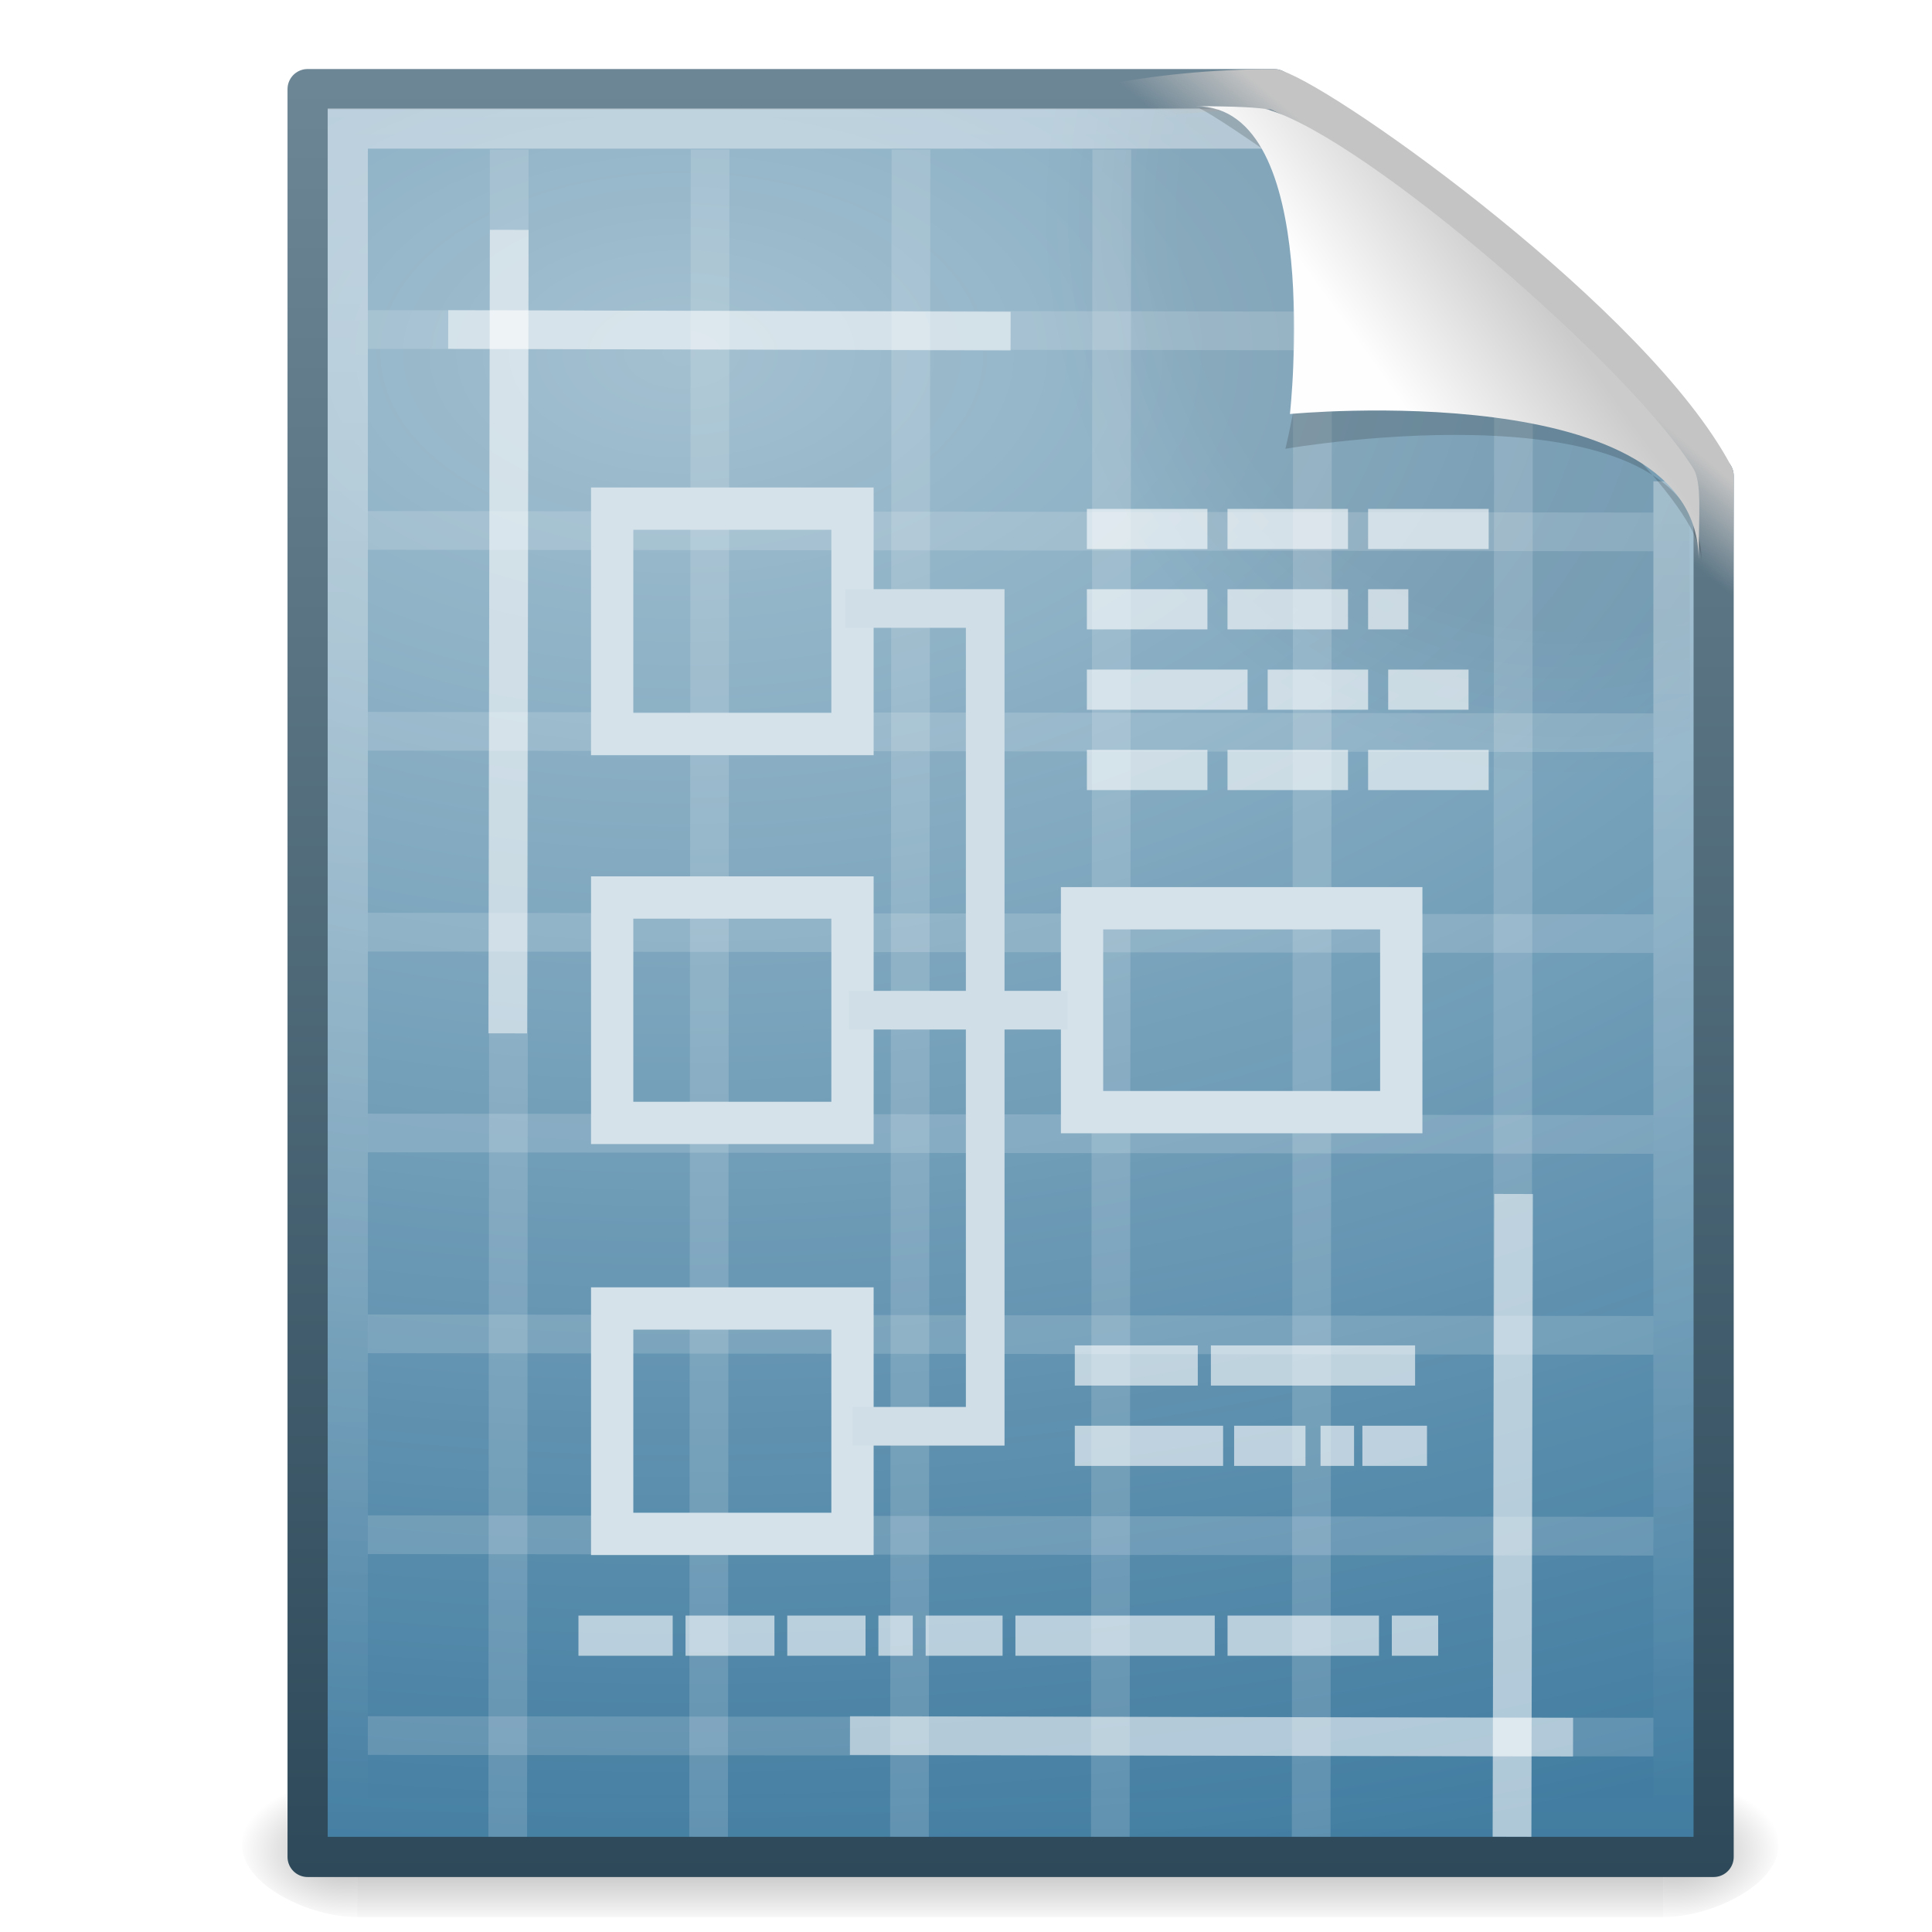 <?xml version="1.0" encoding="UTF-8" standalone="no"?>
<!-- Created with Inkscape (http://www.inkscape.org/) -->

<svg
   xmlns:dc="http://purl.org/dc/elements/1.1/"
   xmlns:cc="http://creativecommons.org/ns#"
   xmlns:rdf="http://www.w3.org/1999/02/22-rdf-syntax-ns#"
   xmlns:svg="http://www.w3.org/2000/svg"
   xmlns="http://www.w3.org/2000/svg"
   xmlns:xlink="http://www.w3.org/1999/xlink"
   xmlns:sodipodi="http://sodipodi.sourceforge.net/DTD/sodipodi-0.dtd"
   xmlns:inkscape="http://www.inkscape.org/namespaces/inkscape"
   width="64"
   height="64"
   id="svg24714"
   version="1.1"
   inkscape:version="0.91 r13725"
   sodipodi:docname="blueprint.svg">
  <defs
     id="defs24716">
    <linearGradient
       inkscape:collect="always"
       xlink:href="#linearGradient2581"
       id="linearGradient23386"
       gradientUnits="userSpaceOnUse"
       gradientTransform="matrix(1.328,0,0,1.385,1.758,989.182)"
       x1="32.892"
       y1="8.059"
       x2="36.358"
       y2="5.457" />
    <linearGradient
       x1="32.892"
       y1="8.059"
       gradientTransform="matrix(0.998,0,0,1.041,0.164,-1.106)"
       x2="36.358"
       gradientUnits="userSpaceOnUse"
       y2="5.457"
       id="linearGradient2581">
      <stop
         offset="0"
         style="stop-color:#fefefe"
         id="stop8591" />
      <stop
         offset="1"
         style="stop-color:#cbcbcb"
         id="stop8593" />
    </linearGradient>
    <filter
       x="-0.148"
       y="-0.164"
       width="1.297"
       height="1.329"
       id="filter3212"
       style="color-interpolation-filters:sRGB">
      <feGaussianBlur
         stdDeviation="0.774"
         id="feGaussianBlur3214" />
    </filter>
    <linearGradient
       inkscape:collect="always"
       xlink:href="#linearGradient2591"
       id="linearGradient23408"
       gradientUnits="userSpaceOnUse"
       x1="35.517"
       y1="4.858"
       x2="34.103"
       y2="6.544"
       gradientTransform="matrix(1.331,0,0,1.331,1.54,990.654)" />
    <linearGradient
       x1="35.517"
       y1="4.858"
       x2="34.103"
       gradientUnits="userSpaceOnUse"
       y2="6.544"
       id="linearGradient2591">
      <stop
         offset="0"
         style="stop-color:#c4c4c4"
         id="stop4269" />
      <stop
         offset="1"
         style="stop-color:#c4c4c4;stop-opacity:0"
         id="stop4271" />
    </linearGradient>
    <linearGradient
       inkscape:collect="always"
       xlink:href="#linearGradient2594"
       id="linearGradient23411"
       gradientUnits="userSpaceOnUse"
       gradientTransform="matrix(1.331,0,0,1.301,1.54,989.367)"
       x1="24"
       y1="2"
       x2="24"
       y2="46.017" />
    <linearGradient
       x1="24"
       y1="2"
       gradientTransform="matrix(1,0,0,0.978,0,-0.967)"
       x2="24"
       gradientUnits="userSpaceOnUse"
       y2="46.017"
       id="linearGradient2594">
      <stop
         offset="0"
         style="stop-color:#fff"
         id="stop3213" />
      <stop
         offset="1"
         style="stop-color:#fff;stop-opacity:0"
         id="stop3215" />
    </linearGradient>
    <radialGradient
       inkscape:collect="always"
       xlink:href="#radialGradient2597"
       id="radialGradient23414"
       gradientUnits="userSpaceOnUse"
       gradientTransform="matrix(0.481,0,0,-0.52,2.673,1053.887)"
       cx="102"
       cy="112.3"
       r="139.56" />
    <radialGradient
       r="139.56"
       gradientTransform="matrix(0.362,0,0,-0.391,0.851,47.517)"
       cx="102"
       cy="112.3"
       gradientUnits="userSpaceOnUse"
       id="radialGradient2597">
      <stop
         offset="0"
         id="stop41" />
      <stop
         offset=".189"
         id="stop47" />
      <stop
         offset=".257"
         style="stop-opacity:0"
         id="stop49" />
      <stop
         offset="1"
         style="stop-opacity:0"
         id="stop51" />
    </radialGradient>
    <radialGradient
       inkscape:collect="always"
       xlink:href="#radialGradient2600"
       id="radialGradient23417"
       gradientUnits="userSpaceOnUse"
       gradientTransform="matrix(-3.0212051e-8,2.842,-4.738,-5.0362291e-8,74.227,958.133)"
       cx="14.766"
       cy="10.898"
       r="18" />
    <radialGradient
       r="18"
       gradientTransform="matrix(-2.2703e-8,2.136,-3.56,-3.7845e-8,54.621,-24.438)"
       cx="14.766"
       cy="10.898"
       gradientUnits="userSpaceOnUse"
       id="radialGradient2600">
      <stop
         offset="0"
         style="stop-color:#a3c0d0"
         id="stop3995" />
      <stop
         offset="1"
         style="stop-color:#427da1"
         id="stop4001" />
    </radialGradient>
    <linearGradient
       inkscape:collect="always"
       xlink:href="#linearGradient2602"
       id="linearGradient23419"
       gradientUnits="userSpaceOnUse"
       gradientTransform="matrix(1.075,0,0,1.191,80.6,986.687)"
       x1="-51.786"
       y1="53.624"
       x2="-51.786"
       y2="2.906" />
    <linearGradient
       x1="-51.786"
       y1="53.624"
       gradientTransform="matrix(0.807,0,0,0.895,59.41,-2.981)"
       x2="-51.786"
       gradientUnits="userSpaceOnUse"
       y2="2.906"
       id="linearGradient2602">
      <stop
         offset="0"
         style="stop-color:#2e4a5a"
         id="stop2492" />
      <stop
         offset="1"
         style="stop-color:#6e8796"
         id="stop2494" />
    </linearGradient>
    <radialGradient
       inkscape:collect="always"
       xlink:href="#linearGradient5060"
       id="radialGradient23422"
       gradientUnits="userSpaceOnUse"
       gradientTransform="matrix(0.031,0,0,0.02,36.62,1039.945)"
       cx="605.71"
       cy="486.65"
       r="117.14" />
    <linearGradient
       id="linearGradient5060">
      <stop
         offset="0"
         id="stop5062" />
      <stop
         offset="1"
         style="stop-opacity:0"
         id="stop5064" />
    </linearGradient>
    <radialGradient
       inkscape:collect="always"
       xlink:href="#linearGradient5060"
       id="radialGradient23425"
       gradientUnits="userSpaceOnUse"
       gradientTransform="matrix(-0.031,0,0,0.02,30.315,1039.945)"
       cx="605.71"
       cy="486.65"
       r="117.14" />
    <linearGradient
       id="linearGradient24642">
      <stop
         offset="0"
         id="stop24644" />
      <stop
         offset="1"
         style="stop-opacity:0"
         id="stop24646" />
    </linearGradient>
    <linearGradient
       inkscape:collect="always"
       xlink:href="#linearGradient2611"
       id="linearGradient23428"
       gradientUnits="userSpaceOnUse"
       gradientTransform="matrix(0.067,0,0,0.015,-4.333,292.585)"
       x1="302.86"
       y1="366.65"
       x2="302.86"
       y2="609.51" />
    <linearGradient
       x1="302.86"
       y1="366.65"
       gradientTransform="matrix(0.067,0,0,0.015,-0.341,37.04)"
       x2="302.86"
       gradientUnits="userSpaceOnUse"
       y2="609.51"
       id="linearGradient2611">
      <stop
         offset="0"
         style="stop-opacity:0"
         id="stop5050" />
      <stop
         offset=".5"
         id="stop5056" />
      <stop
         offset="1"
         style="stop-opacity:0"
         id="stop5052" />
    </linearGradient>
    <linearGradient
       y2="609.51"
       x2="302.86"
       y1="366.65"
       x1="302.86"
       gradientTransform="matrix(0.09,0,0,0.02,1.086,1039.945)"
       gradientUnits="userSpaceOnUse"
       id="linearGradient24712"
       xlink:href="#linearGradient2611"
       inkscape:collect="always" />
  </defs>
  <sodipodi:namedview
     id="base"
     pagecolor="#ffffff"
     bordercolor="#666666"
     borderopacity="1.0"
     inkscape:pageopacity="0.0"
     inkscape:pageshadow="2"
     inkscape:zoom="2.8"
     inkscape:cx="128.89018"
     inkscape:cy="32.941997"
     inkscape:document-units="px"
     inkscape:current-layer="layer1"
     showgrid="false"
     inkscape:window-width="1920"
     inkscape:window-height="1028"
     inkscape:window-x="0"
     inkscape:window-y="27"
     inkscape:window-maximized="1"
     units="px" />
  <g
     inkscape:label="Layer 1"
     inkscape:groupmode="layer"
     id="layer1"
     transform="translate(0,-988.362)">
    <rect
       id="rect2879"
       style="opacity:0.3;fill:url(#linearGradient24712)"
       height="4.751"
       width="43.26"
       y="1047.117"
       x="11.837" />
    <path
       inkscape:connector-curvature="0"
       id="path2881"
       style="opacity:0.3;fill:url(#radialGradient23425)"
       d="m 11.837,1047.117 0,4.751 c -1.579,0.01 -3.817,-1.065 -3.817,-2.376 0,-1.311 1.762,-2.375 3.817,-2.375 z" />
    <path
       inkscape:connector-curvature="0"
       id="path2883"
       style="opacity:0.3;fill:url(#radialGradient23422)"
       d="m 55.098,1047.117 0,4.751 c 1.579,0.01 3.817,-1.065 3.817,-2.376 0,-1.311 -1.762,-2.375 -3.817,-2.375 z" />
    <path
       inkscape:connector-curvature="0"
       id="path4160"
       style="fill:url(#radialGradient23417);stroke:url(#linearGradient23419);stroke-width:1.331;stroke-linejoin:round"
       d="m 10.19,991.315 32.019,0 c 0.699,2.609 8.162,9.118 14.557,12.81 l 0,45.75 -46.576,0 0,-58.561 z" />
    <path
       inkscape:connector-curvature="0"
       id="path4191"
       style="opacity:0.05;fill:url(#radialGradient23414)"
       d="m 11.337,1049.207 c -0.265,0 -0.481,-0.233 -0.481,-0.52 l 0,-56.163 c 0,-0.287 0.216,-0.52 0.481,-0.52 9.958,0.144 20.993,-0.215 30.939,0.036 l 13.684,11.798 0.141,44.849 c 0,0.287 -0.216,0.52 -0.482,0.52 l -44.282,0 z" />
    <path
       inkscape:connector-curvature="0"
       id="path2435"
       style="opacity:0.4;fill:none;stroke:url(#linearGradient23411);stroke-width:1.331"
       d="m 55.436,1004.306 0,44.265 -43.915,0 0,-55.951 30.429,0" />
    <path
       inkscape:connector-curvature="0"
       id="path4238"
       style="fill:none;stroke:url(#linearGradient23408);stroke-width:1.331;stroke-linejoin:round"
       d="m 42.209,991.319 c 1.872,0.632 11.931,7.824 14.557,12.807 l 0,16.348 C 2.943,1041.405 9.876,991.318 42.209,991.318 Z" />
    <path
       inkscape:connector-curvature="0"
       id="path3318"
       style="opacity:0.15;fill:none;stroke:#ffffff;stroke-width:1.282;stroke-linecap:square;stroke-linejoin:round"
       d="m 46.145,999.328 -33.318,-0.049" />
    <path
       inkscape:connector-curvature="0"
       id="path3332"
       style="opacity:0.15;fill:none;stroke:#ffffff;stroke-width:1.282;stroke-linecap:square;stroke-linejoin:round"
       d="m 16.868,993.956 -0.048,54.609" />
    <path
       inkscape:connector-curvature="0"
       id="path3344"
       style="opacity:0.15;fill:#ffffff;fill-rule:evenodd;stroke:#ffffff;stroke-width:1.282;stroke-linecap:square;stroke-linejoin:round"
       d="m 50.089,1048.565 0.048,-48.711" />
    <path
       inkscape:connector-curvature="0"
       id="path2512"
       style="opacity:0.15;fill:none;stroke:#ffffff;stroke-width:1.282;stroke-linecap:square;stroke-linejoin:round"
       d="m 23.522,993.956 -0.048,54.609" />
    <path
       inkscape:connector-curvature="0"
       id="path2514"
       style="opacity:0.15;fill:none;stroke:#ffffff;stroke-width:1.282;stroke-linecap:square;stroke-linejoin:round"
       d="m 30.176,993.956 -0.048,54.609" />
    <path
       inkscape:connector-curvature="0"
       id="path2516"
       style="opacity:0.15;fill:none;stroke:#ffffff;stroke-width:1.282;stroke-linecap:square;stroke-linejoin:round"
       d="m 36.829,993.956 -0.048,54.609" />
    <path
       inkscape:connector-curvature="0"
       id="path2518"
       style="opacity:0.15;fill:#ffffff;fill-rule:evenodd;stroke:#ffffff;stroke-width:1.282;stroke-linecap:square;stroke-linejoin:round"
       d="m 43.483,993.956 -0.048,54.609" />
    <path
       inkscape:connector-curvature="0"
       id="path3290"
       style="opacity:0.15;fill:none;stroke:#ffffff;stroke-width:1.282;stroke-linecap:square;stroke-linejoin:round"
       d="m 54.13,1005.981 -41.304,-0.048" />
    <path
       inkscape:connector-curvature="0"
       id="path3292"
       style="opacity:0.15;fill:none;stroke:#ffffff;stroke-width:1.282;stroke-linecap:square;stroke-linejoin:round"
       d="m 54.13,1012.635 -41.304,-0.048" />
    <path
       inkscape:connector-curvature="0"
       id="path3294"
       style="opacity:0.15;fill:none;stroke:#ffffff;stroke-width:1.282;stroke-linecap:square;stroke-linejoin:round"
       d="m 54.13,1019.289 -41.304,-0.048" />
    <path
       inkscape:connector-curvature="0"
       id="path3296"
       style="opacity:0.15;fill:none;stroke:#ffffff;stroke-width:1.282;stroke-linecap:square;stroke-linejoin:round"
       d="m 54.13,1025.942 -41.304,-0.048" />
    <path
       inkscape:connector-curvature="0"
       id="path3298"
       style="opacity:0.15;fill:none;stroke:#ffffff;stroke-width:1.282;stroke-linecap:square;stroke-linejoin:round"
       d="m 54.13,1032.596 -41.304,-0.048" />
    <path
       inkscape:connector-curvature="0"
       id="path3300"
       style="opacity:0.15;fill:none;stroke:#ffffff;stroke-width:1.282;stroke-linecap:square;stroke-linejoin:round"
       d="m 54.13,1039.25 -41.304,-0.048" />
    <path
       inkscape:connector-curvature="0"
       id="path3302"
       style="opacity:0.15;fill:none;stroke:#ffffff;stroke-width:1.282;stroke-linecap:square;stroke-linejoin:round"
       d="m 54.13,1045.904 -41.304,-0.048" />
    <path
       inkscape:connector-curvature="0"
       id="path3554"
       style="opacity:0.5;fill:none;stroke:#ffffff;stroke-width:1.282;stroke-linecap:square;stroke-linejoin:round"
       d="m 32.837,999.328 -17.349,-0.049" />
    <path
       inkscape:connector-curvature="0"
       id="path3556"
       style="opacity:0.5;fill:none;stroke:#ffffff;stroke-width:1.282;stroke-linecap:square;stroke-linejoin:round;stroke-miterlimit:4;stroke-dasharray:none"
       d="m 16.868,996.617 -0.048,25.335" />
    <path
       inkscape:connector-curvature="0"
       id="path3342"
       style="opacity:0.5;fill:none;stroke:#ffffff;stroke-width:1.282;stroke-linecap:square;stroke-linejoin:round"
       d="m 28.797,1045.856 22.672,0.049" />
    <path
       inkscape:connector-curvature="0"
       id="path3559"
       style="opacity:0.5;fill:none;stroke:#ffffff;stroke-width:1.282;stroke-linecap:square;stroke-linejoin:round"
       d="m 50.089,1048.565 0.049,-20.01" />
    <path
       inkscape:connector-curvature="0"
       id="path12038"
       style="opacity:0.4;fill-rule:evenodd;filter:url(#filter3212)"
       d="m 370.339,236.466 c 4.282,0 2.153,8.483 2.153,8.483 0,0 10.358,-1.802 10.358,2.819 0,-2.61 -11.302,-10.729 -12.511,-11.302 z"
       transform="matrix(1.331,0,0,1.331,-453.207,677.202)" />
    <path
       inkscape:connector-curvature="0"
       id="path4474"
       style="fill:url(#linearGradient23386);fill-rule:evenodd"
       d="m 39.623,991.88 c 4.24,0 3.108,10.196 3.108,10.196 0,0 13.54,-1.305 13.54,4.844 0,-1.498 0.114,-2.571 -0.178,-3.039 -2.1,-3.359 -10.796,-10.897 -14.073,-11.885 -0.245,-0.074 -1.164,-0.116 -2.398,-0.116 z" />
    <path
       inkscape:connector-curvature="0"
       id="path35629-9"
       style="opacity:0.6;fill:none;stroke:#ffffff;stroke-width:1.331px;stroke-linecap:square"
       d="m 36.67,1005.885 2.662,0" />
    <path
       inkscape:connector-curvature="0"
       id="path36140-6"
       style="opacity:0.6;fill:none;stroke:#ffffff;stroke-width:1.331px;stroke-linecap:square"
       d="m 41.328,1005.885 2.661,0" />
    <path
       inkscape:connector-curvature="0"
       id="path36142-0"
       style="opacity:0.6;fill:none;stroke:#ffffff;stroke-width:1.331px;stroke-linecap:square"
       d="m 45.986,1005.885 2.663,0" />
    <path
       inkscape:connector-curvature="0"
       id="path36150-4"
       style="opacity:0.6;fill:none;stroke:#ffffff;stroke-width:1.331px;stroke-linecap:square"
       d="m 36.67,1008.546 2.662,0" />
    <path
       inkscape:connector-curvature="0"
       id="path36152-3"
       style="opacity:0.6;fill:none;stroke:#ffffff;stroke-width:1.331px;stroke-linecap:square"
       d="m 41.328,1008.546 2.661,0" />
    <path
       inkscape:connector-curvature="0"
       id="path36154-7"
       style="opacity:0.6;fill:none;stroke:#ffffff;stroke-width:1.331px;stroke-linecap:square"
       d="m 45.986,1008.546 0.001,0" />
    <path
       inkscape:connector-curvature="0"
       id="path36156-7"
       style="opacity:0.6;fill:none;stroke:#ffffff;stroke-width:1.331px;stroke-linecap:square"
       d="m 36.67,1011.208 3.992,0" />
    <path
       inkscape:connector-curvature="0"
       id="path36158-8"
       style="opacity:0.6;fill:none;stroke:#ffffff;stroke-width:1.331px;stroke-linecap:square"
       d="m 42.659,1011.208 1.996,0" />
    <path
       inkscape:connector-curvature="0"
       id="path36160-5"
       style="opacity:0.6;fill:none;stroke:#ffffff;stroke-width:1.331px;stroke-linecap:square"
       d="m 46.651,1011.208 1.331,0" />
    <path
       inkscape:connector-curvature="0"
       id="path36162-6"
       style="opacity:0.6;fill:none;stroke:#ffffff;stroke-width:1.331px;stroke-linecap:square"
       d="m 36.67,1013.869 2.662,0" />
    <path
       inkscape:connector-curvature="0"
       id="path36164-9"
       style="opacity:0.6;fill:none;stroke:#ffffff;stroke-width:1.331px;stroke-linecap:square"
       d="m 41.328,1013.869 2.661,0" />
    <path
       inkscape:connector-curvature="0"
       id="path36166-9"
       style="opacity:0.6;fill:none;stroke:#ffffff;stroke-width:1.331px;stroke-linecap:square"
       d="m 45.986,1013.869 2.663,0" />
    <rect
       style="fill:none;stroke:#d5e2ea;stroke-width:1.401;stroke-miterlimit:4;stroke-dasharray:none;stroke-opacity:1"
       id="rect24448"
       width="10.575"
       height="6.754"
       x="35.844"
       y="1018.449" />
    <rect
       style="fill:none;stroke:#d5e2ea;stroke-width:1.401;stroke-miterlimit:4;stroke-dasharray:none;stroke-opacity:1"
       id="rect24448-0"
       width="7.961"
       height="7.467"
       x="20.279"
       y="1031.707" />
    <rect
       style="fill:none;stroke:#d5e2ea;stroke-width:1.401;stroke-miterlimit:4;stroke-dasharray:none;stroke-opacity:1"
       id="rect24448-0-0"
       width="7.961"
       height="7.467"
       x="20.279"
       y="1018.093" />
    <rect
       style="fill:none;stroke:#d5e2ea;stroke-width:1.401;stroke-miterlimit:4;stroke-dasharray:none;stroke-opacity:1"
       id="rect24448-0-0-8"
       width="7.961"
       height="7.467"
       x="20.279"
       y="1005.211" />
    <path
       style="fill:none;stroke:#d0dee7;stroke-width:1.28;stroke-linecap:butt;stroke-linejoin:miter;stroke-miterlimit:4;stroke-dasharray:none;stroke-opacity:1"
       d="m 28.121,1021.826 7.248,0"
       id="path24511"
       inkscape:connector-curvature="0" />
    <path
       style="fill:none;stroke:#d0dee7;stroke-width:1.28;stroke-linecap:butt;stroke-linejoin:miter;stroke-miterlimit:4;stroke-dasharray:none;stroke-opacity:1"
       d="m 28.002,1008.519 4.634,0 0,27.09 -4.396,0"
       id="path24513"
       inkscape:connector-curvature="0" />
    <path
       inkscape:connector-curvature="0"
       id="path3406-1-1"
       style="opacity:0.6;fill:#ffffff"
       d="m 19.162,1041.88 3.122,0 0,1.331 -3.122,0 0,-1.331 z" />
    <path
       inkscape:connector-curvature="0"
       id="path3404-0-7"
       style="opacity:0.6;fill:#ffffff"
       d="m 22.709,1041.88 2.945,0 0,1.331 -2.945,0 0,-1.331 z" />
    <path
       inkscape:connector-curvature="0"
       id="path3402-7-3"
       style="opacity:0.6;fill:#ffffff"
       d="m 26.079,1041.88 2.593,0 0,1.331 -2.593,0 0,-1.331 z" />
    <path
       inkscape:connector-curvature="0"
       id="path3399-6-9"
       style="opacity:0.6;fill:#ffffff"
       d="m 29.098,1041.88 1.139,0 0,1.331 -1.139,0 0,-1.331 z" />
    <path
       inkscape:connector-curvature="0"
       id="path3397-9-9"
       style="opacity:0.6;fill:#ffffff"
       d="m 30.663,1041.88 2.549,0 0,1.331 -2.549,0 0,-1.331 z" />
    <path
       inkscape:connector-curvature="0"
       id="path3395-5-5"
       style="opacity:0.6;fill:#ffffff"
       d="m 33.637,1041.88 6.603,0 0,1.331 -6.603,0 0,-1.331 z" />
    <path
       inkscape:connector-curvature="0"
       id="path3392-0-5"
       style="opacity:0.6;fill:#ffffff"
       d="m 40.664,1041.88 5.016,0 0,1.331 -5.016,0 0,-1.331 z" />
    <path
       inkscape:connector-curvature="0"
       id="path3389-3-6"
       style="opacity:0.6;fill:#ffffff"
       d="m 46.106,1041.88 1.536,0 0,1.331 -1.536,0 0,-1.331 z" />
    <path
       inkscape:connector-curvature="0"
       id="path3176-9-0"
       style="opacity:0.6;fill:#ffffff"
       d="m 35.604,1035.591 4.913,0 0,1.331 -4.913,0 0,-1.331 z" />
    <path
       inkscape:connector-curvature="0"
       id="path3174-9-2"
       style="opacity:0.6;fill:#ffffff"
       d="m 40.882,1035.591 2.364,0 0,1.331 -2.364,0 0,-1.331 z" />
    <path
       inkscape:connector-curvature="0"
       id="path3172-4-8"
       style="opacity:0.6;fill:#ffffff"
       d="m 43.744,1035.591 1.111,0 0,1.331 -1.111,0 0,-1.331 z" />
    <path
       inkscape:connector-curvature="0"
       id="path3170-7-1"
       style="opacity:0.6;fill:#ffffff"
       d="m 45.131,1035.591 2.14,0 0,1.331 -2.14,0 0,-1.331 z" />
    <path
       inkscape:connector-curvature="0"
       id="path3158-9-9"
       style="opacity:0.6;fill:#ffffff"
       d="m 35.604,1032.93 4.074,0 0,1.331 -4.074,0 0,-1.331 z" />
    <path
       inkscape:connector-curvature="0"
       id="path3156-4-2"
       style="opacity:0.6;fill:#ffffff"
       d="m 40.112,1032.93 6.765,0 0,1.331 -6.765,0 0,-1.331 z" />
  </g>
</svg>
